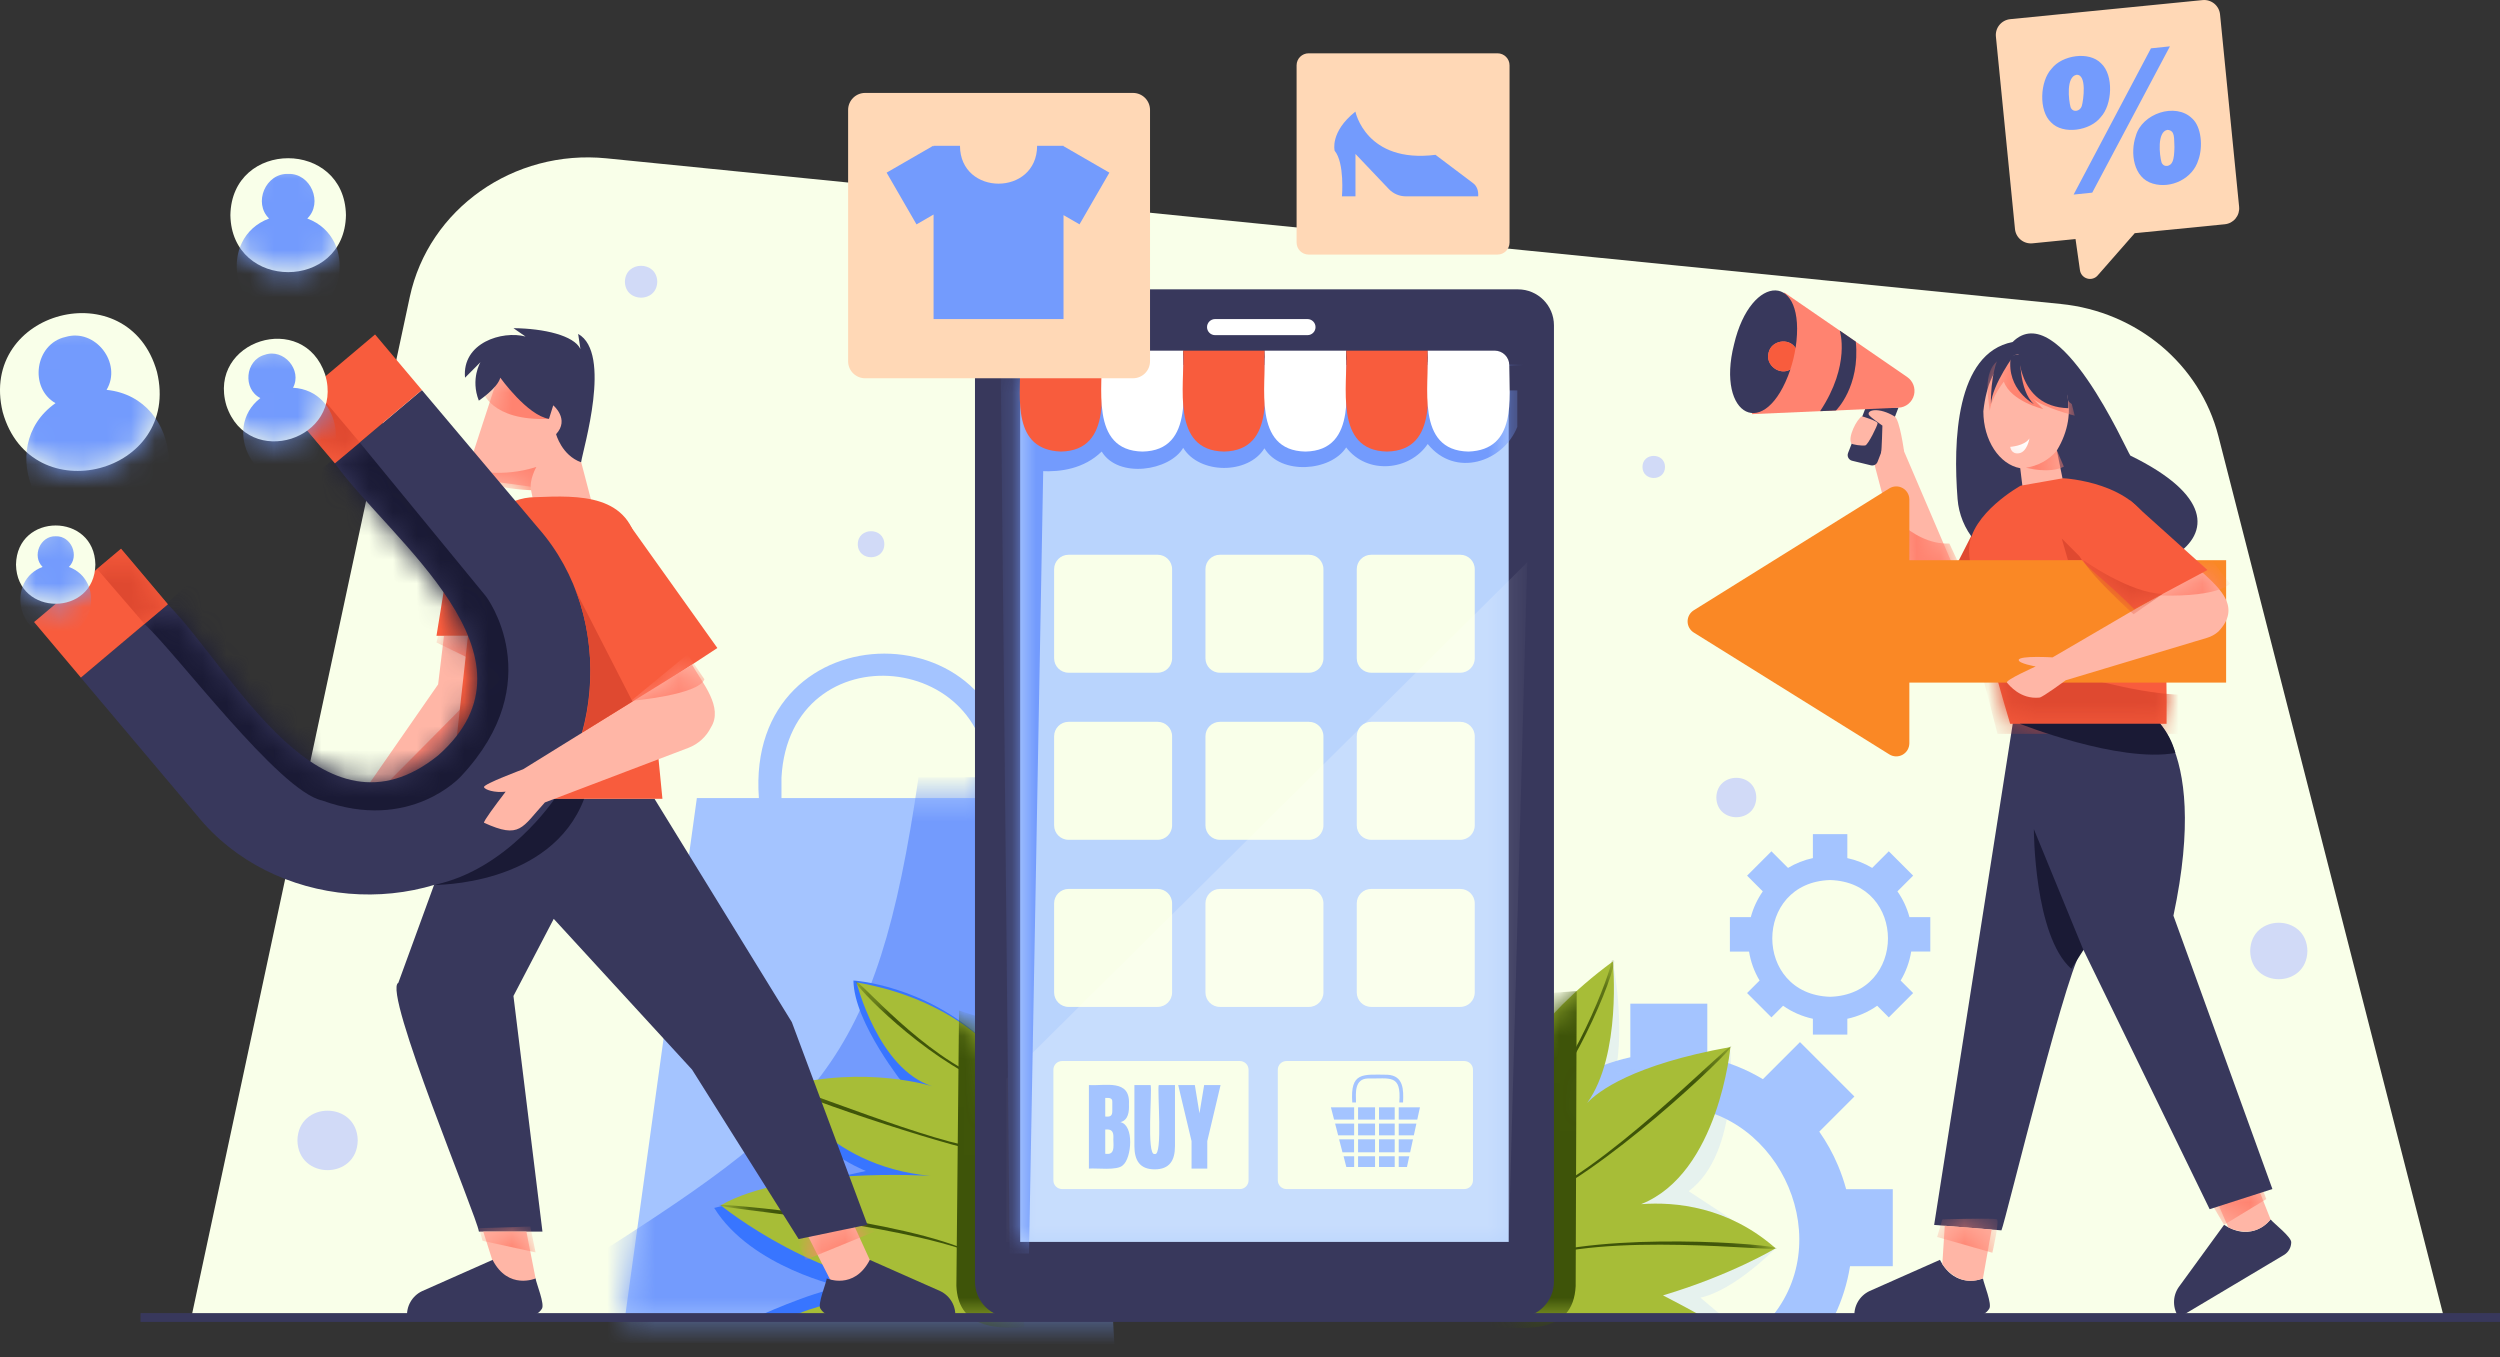 <svg width="105" height="57" viewBox="0 0 105 57" fill="none" xmlns="http://www.w3.org/2000/svg">
<rect x="0" y="0" width="105" height="57" fill="#333333" stroke="none"/>
<path d="M102.646 55.336H8.035L17.211 12.472C18.003 8.776 21.574 6.259 25.473 6.65L86.554 12.767C89.755 13.088 92.401 15.307 93.172 18.315L102.646 55.336Z" fill="#F9FFE9"/>
<path d="M77.193 48.944C76.983 48.446 76.721 47.972 76.41 47.529L77.885 46.054L75.599 43.768L74.042 45.325C73.319 44.893 72.531 44.582 71.707 44.406V42.155H68.474V44.406C67.651 44.582 66.862 44.893 66.139 45.325L64.582 43.768L62.296 46.054L63.771 47.529C63.257 48.263 62.876 49.081 62.643 49.946H60.684V53.179H62.479C62.594 53.895 62.81 54.59 63.122 55.245H65.715C62.972 51.797 65.675 46.35 70.091 46.466C74.505 46.35 77.21 51.798 74.466 55.245H77.059C77.371 54.59 77.587 53.895 77.702 53.179H79.497V49.946H77.538C77.446 49.604 77.331 49.27 77.193 48.944Z" fill="#A4C4FF"/>
<path d="M80.27 39.965H81.073V38.519H80.197C80.093 38.131 79.922 37.765 79.692 37.437L80.352 36.777L79.329 35.754L78.632 36.452C78.309 36.259 77.956 36.12 77.588 36.041V35.033H76.141V36.04C75.773 36.119 75.42 36.258 75.097 36.452L74.4 35.755L73.377 36.778L74.037 37.438C73.808 37.767 73.637 38.133 73.533 38.52H72.656V39.967H73.46C73.529 40.396 73.679 40.809 73.903 41.182L73.377 41.708L74.4 42.73L74.889 42.242C75.266 42.506 75.692 42.691 76.141 42.788V43.452H77.588V42.788C78.038 42.691 78.464 42.506 78.841 42.242L79.329 42.73L80.352 41.708L79.827 41.182C80.051 40.808 80.201 40.395 80.27 39.965ZM76.866 41.865C73.626 41.767 73.626 37.058 76.866 36.962C80.105 37.06 80.104 41.768 76.865 41.865H76.866Z" fill="#A4C4FF"/>
<path d="M44.441 33.519H42.412C43.009 25.428 31.274 25.431 31.873 33.519H29.268L26.246 55.359H48.3L44.441 33.519ZM32.822 32.659C33.163 26.395 42.166 27.292 41.465 33.519H32.822V32.659Z" fill="#A4C4FF"/>
<mask id="mask0_61_3027" style="mask-type:luminance" maskUnits="userSpaceOnUse" x="26" y="27" width="23" height="29">
<path d="M44.441 33.519H42.412C43.009 25.428 31.274 25.431 31.873 33.519H29.268L26.246 55.359H48.3L44.441 33.519ZM32.822 32.659C33.163 26.395 42.166 27.292 41.465 33.519H32.822V32.659Z" fill="white"/>
</mask>
<g mask="url(#mask0_61_3027)">
<path d="M24.164 53.276C34.297 46.843 36.803 44.895 38.578 32.645H45.446L46.805 56.465L24.812 56.394L24.164 53.276Z" fill="#739BFD"/>
</g>
<g opacity="0.22">
<path d="M65.096 42.719L67.742 40.381C67.742 40.381 68.273 43.077 67.837 45.083L72.666 44.082C72.666 44.082 73.1 48.408 70.926 50.03L74.576 52.428C74.576 52.428 72.854 54.194 71.418 54.501L72.402 55.336H63.754L65.096 42.719Z" fill="#A4C4FF"/>
</g>
<path d="M82.911 22.276L80.91 26.207L83.895 26.515L82.911 22.276Z" fill="#DF4930"/>
<path d="M79.475 17.799L82.159 24.071L80.037 24.474L78.668 19.281L79.475 17.799Z" fill="#FFB6A6"/>
<mask id="mask1_61_3027" style="mask-type:luminance" maskUnits="userSpaceOnUse" x="78" y="17" width="5" height="8">
<path d="M79.475 17.799L82.159 24.071L80.037 24.474L78.668 19.281L79.475 17.799Z" fill="white"/>
</mask>
<g mask="url(#mask1_61_3027)">
<path d="M78.926 21.016C78.926 21.016 80.207 22.904 81.874 22.827L82.606 24.396L79.491 24.041L78.926 21.016Z" fill="#FF8370"/>
</g>
<path d="M78.369 17.094L77.618 19.027C77.606 19.06 77.6 19.094 77.602 19.129C77.604 19.163 77.613 19.197 77.629 19.227C77.645 19.258 77.668 19.285 77.695 19.306C77.722 19.328 77.753 19.343 77.787 19.351L78.576 19.543C78.633 19.557 78.693 19.549 78.746 19.522C78.798 19.495 78.838 19.449 78.859 19.394L79.734 17.123L78.369 17.094Z" fill="#38385C"/>
<path d="M74.941 12.285L80.099 15.833C80.218 15.914 80.31 16.029 80.362 16.164C80.413 16.298 80.423 16.445 80.389 16.585C80.353 16.734 80.269 16.867 80.151 16.964C80.032 17.062 79.886 17.118 79.733 17.124L73.578 17.394L74.941 12.285Z" fill="#FF8370"/>
<path d="M74.281 14.818C74.389 14.293 75.137 14.169 75.415 14.617C75.895 11.4 73.537 11.432 72.829 14.466C72.065 17.485 74.145 18.597 75.196 15.518C74.743 15.787 74.137 15.333 74.281 14.818Z" fill="#38385C"/>
<path d="M75.413 14.617C75.136 14.17 74.388 14.293 74.279 14.817C74.135 15.332 74.742 15.786 75.194 15.516C75.292 15.223 75.365 14.922 75.413 14.617Z" fill="#F85C3D"/>
<path d="M77.269 13.885C77.269 13.885 77.742 15.312 76.445 17.269L77.112 17.239C77.112 17.239 78.132 16.242 77.943 14.349L77.269 13.885Z" fill="#38385C"/>
<path d="M79.971 18.961C79.971 18.961 79.79 17.621 79.575 17.491C78.906 17.088 78.405 17.217 78.49 17.418C78.53 17.509 79.061 17.876 79.061 17.876C79.061 17.876 79.034 18.939 79.006 19.014C78.939 19.193 79.971 18.961 79.971 18.961Z" fill="#FFB6A6"/>
<path d="M78.2 17.484C78.2 17.484 78.859 17.677 78.859 17.774C78.859 17.872 78.459 18.681 78.344 18.707C78.229 18.734 77.783 18.677 77.758 18.621C77.592 18.372 77.988 17.599 78.2 17.484Z" fill="#FFB6A6"/>
<path d="M95.366 51.214C95.366 51.214 94.626 52.224 93.411 51.443L91.505 54.06C91.375 54.248 91.307 54.472 91.309 54.7C91.311 54.928 91.383 55.151 91.516 55.337L95.951 52.693C96.034 52.638 96.102 52.564 96.151 52.477C96.2 52.391 96.227 52.294 96.231 52.194C96.271 51.967 95.48 51.373 95.366 51.214Z" fill="#38385C"/>
<path d="M93.016 50.24L93.588 51.547C93.588 51.547 94.639 52.125 95.363 51.213L94.614 49.316L93.016 50.24Z" fill="#FFB6A6"/>
<mask id="mask2_61_3027" style="mask-type:luminance" maskUnits="userSpaceOnUse" x="93" y="49" width="3" height="3">
<path d="M93.016 50.24L93.588 51.547C93.588 51.547 94.639 52.125 95.363 51.213L94.614 49.316L93.016 50.24Z" fill="white"/>
</mask>
<g mask="url(#mask2_61_3027)">
<path d="M93.409 51.442L95.186 50.361L94.828 49.4L92.867 50.522L93.409 51.442Z" fill="#FF8370"/>
</g>
<path d="M91.284 38.459C92.9 30.863 89.932 29.709 89.932 29.709H84.643L81.234 51.447L84.06 51.675C84.207 51.386 87.053 39.63 87.507 39.902L92.805 50.786L95.441 49.939L91.284 38.459Z" fill="#38385C"/>
<path d="M87.504 39.902L85.422 34.825C85.422 34.825 85.424 39.297 86.996 40.692L87.504 39.902Z" fill="#1A1A35"/>
<path d="M84.529 14.365C86.475 12.421 89.32 18.944 89.474 19.134C96.224 22.427 89.36 25.52 84.531 23.704C83.907 23.545 83.349 23.196 82.934 22.704C82.519 22.212 82.269 21.602 82.218 20.96C82.028 18.538 82.143 14.833 84.529 14.365Z" fill="#38385C"/>
<path d="M83.301 17.274C83.801 12.572 88.395 15.612 86.387 18.921L86.868 21.284L85.085 21.597L84.85 19.665C83.976 19.508 83.301 18.499 83.301 17.274Z" fill="#FFB6A6"/>
<mask id="mask3_61_3027" style="mask-type:luminance" maskUnits="userSpaceOnUse" x="83" y="14" width="4" height="8">
<path d="M83.301 17.274C83.801 12.572 88.395 15.612 86.387 18.921L86.868 21.284L85.085 21.597L84.85 19.665C83.976 19.508 83.301 18.499 83.301 17.274Z" fill="white"/>
</mask>
<g mask="url(#mask3_61_3027)">
<path d="M87.138 17.458C87.138 17.458 85.816 17.117 85.378 16.745L85.818 17.182C85.818 17.182 84.461 16.861 84.161 16.029C84.161 16.029 83.624 16.702 83.573 17.26C83.486 16.579 83.171 15.117 84.475 14.934L87.017 16.973L87.138 17.458Z" fill="#FF8370"/>
<path d="M86.389 18.921C86.06 19.315 85.595 19.573 85.086 19.642C85.086 19.642 86.059 19.917 86.683 19.598L86.389 18.917" fill="#FF8370"/>
<path d="M84.43 18.768C84.43 18.768 85.025 18.733 85.237 18.416C85.237 18.416 85.144 18.985 84.796 19.038C84.46 19.09 84.43 18.768 84.43 18.768Z" fill="white"/>
</g>
<path d="M84.77 14.658C84.77 14.658 84.681 17.081 86.87 17.145C86.87 17.145 86.954 14.331 84.77 14.658Z" fill="#38385C"/>
<path d="M84.842 14.884C84.842 14.884 84.785 16.4 85.423 16.973C85.423 16.973 84.265 16.362 84.45 15.019C84.45 15.019 84.507 14.88 84.842 14.884Z" fill="#38385C"/>
<path d="M84.632 14.855C84.632 14.855 83.676 16.14 83.618 16.973C83.618 16.973 83.583 15.637 83.998 14.884L84.632 14.855Z" fill="#38385C"/>
<path d="M84.427 30.4C84.427 30.4 82.642 24.499 82.705 23.03C82.767 21.56 84.867 20.399 84.867 20.399L86.651 20.086C86.651 20.086 89.75 20.232 90.415 22.304C91.081 24.376 90.996 30.401 90.996 30.401L84.427 30.4Z" fill="#F85C3D"/>
<mask id="mask4_61_3027" style="mask-type:luminance" maskUnits="userSpaceOnUse" x="82" y="20" width="9" height="11">
<path d="M84.427 30.4C84.427 30.4 82.642 24.499 82.705 23.03C82.767 21.56 84.867 20.399 84.867 20.399L86.651 20.086C86.651 20.086 89.75 20.232 90.415 22.304C91.081 24.376 90.996 30.401 90.996 30.401L84.427 30.4Z" fill="white"/>
</mask>
<g mask="url(#mask4_61_3027)">
<path d="M82.894 26.962C82.894 26.962 88.811 29.225 91.885 29.183V30.823H83.895L82.894 26.962Z" fill="#DF4930"/>
<path d="M87.504 23.528L86.594 22.619L86.854 23.528H87.504Z" fill="#DF4930"/>
</g>
<path d="M93.498 23.529H80.193V20.979C80.193 20.881 80.167 20.785 80.117 20.7C80.067 20.616 79.996 20.546 79.91 20.498C79.824 20.451 79.728 20.427 79.629 20.429C79.531 20.432 79.436 20.46 79.352 20.512L71.138 25.632C71.059 25.682 70.993 25.751 70.948 25.832C70.903 25.914 70.879 26.006 70.879 26.099C70.879 26.193 70.903 26.285 70.948 26.366C70.993 26.448 71.059 26.517 71.138 26.567L79.352 31.685C79.435 31.737 79.531 31.766 79.629 31.768C79.727 31.77 79.824 31.747 79.909 31.699C79.995 31.651 80.067 31.581 80.116 31.497C80.166 31.412 80.192 31.316 80.193 31.218V28.67H93.497L93.498 23.529Z" fill="#FA8825"/>
<path d="M85.499 27.992C85.499 27.992 84.758 27.863 84.787 27.714C84.824 27.526 86.208 27.61 86.208 27.61C86.769 27.298 92.058 24.145 92.502 24.041C93.27 24.747 94.129 25.524 93.172 26.525C93.037 26.645 92.878 26.734 92.704 26.786L86.759 28.572C86.759 28.572 85.793 29.287 85.658 29.299C84.853 29.38 84.384 28.773 84.294 28.671C84.203 28.569 85.499 27.992 85.499 27.992Z" fill="#FFB6A6"/>
<mask id="mask5_61_3027" style="mask-type:luminance" maskUnits="userSpaceOnUse" x="84" y="24" width="10" height="6">
<path d="M85.499 27.992C85.499 27.992 84.758 27.863 84.787 27.714C84.824 27.526 86.208 27.61 86.208 27.61C86.769 27.298 92.058 24.145 92.502 24.041C93.27 24.747 94.129 25.524 93.172 26.525C93.037 26.645 92.878 26.734 92.704 26.786L86.759 28.572C86.759 28.572 85.793 29.287 85.658 29.299C84.853 29.38 84.384 28.773 84.294 28.671C84.203 28.569 85.499 27.992 85.499 27.992Z" fill="white"/>
</mask>
<g mask="url(#mask5_61_3027)">
<path d="M93.655 24.513C93.655 24.513 93.155 25.163 90.168 24.986L92.782 23.369L93.655 24.513Z" fill="#FF8370"/>
</g>
<path d="M89.461 21.016L92.713 23.94L89.633 25.584C87.059 22.925 86.108 23.668 89.461 21.016Z" fill="#F85C3D"/>
<mask id="mask6_61_3027" style="mask-type:luminance" maskUnits="userSpaceOnUse" x="87" y="21" width="6" height="5">
<path d="M89.461 21.016L92.713 23.94L89.633 25.584C87.059 22.925 86.108 23.668 89.461 21.016Z" fill="white"/>
</mask>
<g mask="url(#mask6_61_3027)">
<path d="M87.5 23.528C87.5 23.528 89.459 24.922 90.833 24.943L89.609 25.8C89.609 25.8 87.714 24.084 87.5 23.528Z" fill="#DF4930"/>
</g>
<path d="M83.284 53.693C83.284 53.693 82.138 54.197 81.477 52.913L78.517 54.226C78.311 54.324 78.139 54.483 78.027 54.681C77.914 54.88 77.866 55.109 77.888 55.336L83.05 55.266C83.149 55.26 83.246 55.23 83.331 55.18C83.416 55.129 83.489 55.059 83.542 54.975C83.691 54.798 83.305 53.888 83.284 53.693Z" fill="#38385C"/>
<path d="M81.68 51.483L81.578 53.093C81.578 53.093 82.2 54.12 83.283 53.694L83.648 51.642L81.68 51.483Z" fill="#FFB6A6"/>
<mask id="mask7_61_3027" style="mask-type:luminance" maskUnits="userSpaceOnUse" x="81" y="51" width="3" height="3">
<path d="M81.68 51.483L81.578 53.093C81.578 53.093 82.2 54.12 83.283 53.694L83.648 51.642L81.68 51.483Z" fill="white"/>
</mask>
<g mask="url(#mask7_61_3027)">
<path d="M81.359 51.953L83.68 52.616C83.68 52.616 83.987 51.281 83.869 51.214C83.751 51.147 81.578 51.214 81.578 51.214L81.359 51.953Z" fill="#FF8370"/>
</g>
<path d="M84.836 30.4C84.836 30.4 88.997 32.052 91.364 31.625C91.246 31.175 91.029 30.756 90.729 30.4H84.836Z" fill="#1A1A35"/>
<path d="M74.576 52.429C72.587 50.681 70.375 50.466 68.926 50.575C72.194 49.276 72.677 43.975 72.677 43.975C68.572 44.714 67.115 45.842 66.66 46.325C68.116 44.312 67.741 40.381 67.741 40.381C64.297 42.912 63.387 45.228 63.387 45.228L63.753 55.338H71.58C71.58 55.338 70.866 54.93 69.846 54.406C72.703 53.556 74.576 52.429 74.576 52.429Z" fill="#A7BD37"/>
<mask id="mask8_61_3027" style="mask-type:luminance" maskUnits="userSpaceOnUse" x="63" y="40" width="12" height="16">
<path d="M74.576 52.429C72.587 50.681 70.375 50.466 68.926 50.575C72.194 49.276 72.677 43.975 72.677 43.975C68.572 44.714 67.115 45.842 66.66 46.325C68.116 44.312 67.741 40.381 67.741 40.381C64.297 42.912 63.387 45.228 63.387 45.228L63.753 55.338H71.58C71.58 55.338 70.866 54.93 69.846 54.406C72.703 53.556 74.576 52.429 74.576 52.429Z" fill="white"/>
</mask>
<g mask="url(#mask8_61_3027)">
<path d="M66.221 41.623L66.178 54.019C66.071 56.074 64.06 55.785 62.59 55.731L62.854 41.877L66.221 41.623Z" fill="#3E5409"/>
<path d="M64 46.823C66.022 45.381 67.7 40.673 67.685 40.365C67.703 40.293 67.821 40.322 67.798 40.397C67.64 41.532 65.359 46.558 64 46.823Z" fill="#3E5409"/>
<path d="M64.133 50.581C64.119 50.581 64.106 50.576 64.095 50.567C64.084 50.558 64.077 50.545 64.075 50.532C64.073 50.518 64.075 50.504 64.082 50.492C64.089 50.48 64.1 50.471 64.113 50.466C67.185 49.421 72.518 43.893 72.718 43.933C72.755 44.13 67.154 49.47 64.133 50.581Z" fill="#3E5409"/>
<path d="M64.135 52.972C64.122 52.972 64.109 52.967 64.099 52.958C64.088 52.949 64.082 52.937 64.079 52.923C64.077 52.91 64.079 52.896 64.085 52.884C64.092 52.873 64.102 52.863 64.115 52.858C67.407 51.696 74.54 52.253 74.636 52.434C74.503 52.589 67.409 51.703 64.135 52.972Z" fill="#3E5409"/>
</g>
<path d="M42.85 55.336H31.731C31.731 55.336 33.992 54.28 35.368 54.052C35.368 54.052 31.548 53.24 29.996 50.733C29.996 50.733 35.071 49.444 36.366 49.181C36.366 49.181 33.39 48.015 32.935 45.625H38.021C38.021 45.625 35.863 42.968 35.844 41.182C35.844 41.182 38.808 41.353 41.315 43.69L42.85 55.336Z" fill="#3875FF"/>
<path d="M41.812 44.209C41.812 44.209 39.998 41.941 35.974 41.261C35.974 41.261 36.883 44.912 39.166 45.627C39.166 45.627 36.359 44.723 32.934 45.627C32.934 45.627 34.551 48.958 39.071 49.386C39.071 49.386 33.076 49.005 30.27 50.623C30.27 50.623 34.599 54.158 39.261 54.127C39.261 54.127 35.122 54.345 33.173 55.338H42.462L41.812 44.209Z" fill="#A7BD37"/>
<mask id="mask9_61_3027" style="mask-type:luminance" maskUnits="userSpaceOnUse" x="30" y="41" width="13" height="15">
<path d="M41.812 44.209C41.812 44.209 39.998 41.941 35.974 41.261C35.974 41.261 36.883 44.912 39.166 45.627C39.166 45.627 36.359 44.723 32.934 45.627C32.934 45.627 34.551 48.958 39.071 49.386C39.071 49.386 33.076 49.005 30.27 50.623C30.27 50.623 34.599 54.158 39.261 54.127C39.261 54.127 35.122 54.345 33.173 55.338H42.462L41.812 44.209Z" fill="white"/>
</mask>
<g mask="url(#mask9_61_3027)">
<path d="M40.279 42.443L40.168 54.004C40.237 55.681 41.668 55.837 43.017 55.743L42.636 43.193L40.279 42.443Z" fill="#3E5409"/>
<path d="M41.47 45.507C38.8 44.409 35.872 41.398 35.935 41.218C36.126 41.178 38.761 44.354 41.492 45.393C41.504 45.399 41.514 45.408 41.52 45.42C41.527 45.432 41.529 45.446 41.526 45.459C41.524 45.472 41.517 45.484 41.507 45.493C41.496 45.502 41.483 45.507 41.47 45.507Z" fill="#3E5409"/>
<path d="M41.387 48.358C40.935 48.514 33.388 46.06 32.879 45.604C33.027 45.479 39.419 48.134 41.392 48.24C41.463 48.244 41.462 48.36 41.387 48.358Z" fill="#3E5409"/>
<path d="M40.95 52.654C37.408 51.315 30.315 50.792 30.211 50.615C30.149 50.522 37.979 51.205 40.95 52.654Z" fill="#3E5409"/>
</g>
<path d="M94.043 8.685L93.242 0.605C93.224 0.428 93.137 0.265 92.999 0.152C92.862 0.04 92.685 -0.014 92.508 0.004L84.428 0.805C84.251 0.823 84.089 0.91 83.976 1.047C83.863 1.185 83.81 1.361 83.828 1.538L84.629 9.619C84.646 9.796 84.733 9.958 84.871 10.071C85.008 10.184 85.185 10.237 85.362 10.22L87.172 10.04L87.358 11.348C87.369 11.429 87.404 11.505 87.457 11.567C87.511 11.629 87.581 11.674 87.659 11.697C87.737 11.721 87.821 11.721 87.9 11.698C87.978 11.676 88.049 11.631 88.102 11.569L89.658 9.794L93.442 9.419C93.53 9.41 93.615 9.384 93.693 9.343C93.77 9.301 93.839 9.245 93.895 9.176C93.95 9.108 93.992 9.03 94.018 8.945C94.043 8.861 94.052 8.773 94.043 8.685Z" fill="#FFD8B6"/>
<path d="M88.23 4.921C87.793 5.49 86.651 5.672 86.147 5.141C85.615 4.65 85.678 3.406 86.167 2.885C86.604 2.316 87.746 2.134 88.25 2.665C88.783 3.156 88.719 4.4 88.23 4.921ZM87.434 4.457C87.507 4.21 87.656 3.112 87.213 3.142C86.773 3.222 86.88 4.201 86.965 4.504C87.057 4.74 87.36 4.683 87.434 4.457H87.434ZM90.34 2.03L91.137 1.947L87.874 8.091L87.092 8.172L90.34 2.03ZM92.332 6.713C92.101 7.501 91.186 7.94 90.421 7.712C89.6 7.478 89.46 6.418 89.704 5.709C89.96 4.766 91.37 4.292 92.067 4.972C92.465 5.325 92.528 6.174 92.333 6.713H92.332ZM91.251 6.776C91.298 6.659 91.323 6.458 91.326 6.175C91.302 5.807 91.366 5.477 91.031 5.454C90.59 5.536 90.699 6.518 90.783 6.816C90.873 7.054 91.175 6.998 91.249 6.776H91.251Z" fill="#739BFD"/>
<path d="M36.531 52.915L35.81 51.335L33.84 51.729L34.865 53.742C35.6 54.032 36.694 54.264 36.531 52.915Z" fill="#FFB6A6"/>
<mask id="mask10_61_3027" style="mask-type:luminance" maskUnits="userSpaceOnUse" x="33" y="51" width="4" height="3">
<path d="M36.531 52.915L35.81 51.335L33.84 51.729L34.865 53.742C35.6 54.032 36.694 54.264 36.531 52.915Z" fill="white"/>
</mask>
<g mask="url(#mask10_61_3027)">
<path d="M36.728 51.727L33.839 52.913L33.098 51.333L35.848 50.98L36.728 51.727Z" fill="#FF8370"/>
</g>
<path d="M34.724 53.693C34.724 53.693 35.87 54.197 36.531 52.915L39.49 54.226C39.696 54.324 39.867 54.483 39.98 54.681C40.093 54.88 40.141 55.109 40.119 55.336L34.947 55.266C34.848 55.258 34.752 55.227 34.667 55.175C34.583 55.123 34.511 55.051 34.46 54.966C34.321 54.794 34.707 53.881 34.724 53.693Z" fill="#38385C"/>
<path d="M18.647 26.705L18.401 28.744L15.379 33.097L17.26 33.349L20.194 30.027L20.616 26.705H18.647Z" fill="#FFB6A6"/>
<mask id="mask11_61_3027" style="mask-type:luminance" maskUnits="userSpaceOnUse" x="15" y="26" width="6" height="8">
<path d="M18.647 26.705L18.401 28.744L15.379 33.097L17.26 33.349L20.194 30.027L20.616 26.705H18.647Z" fill="white"/>
</mask>
<g mask="url(#mask11_61_3027)">
<path d="M18.332 26.983L19.946 27.773L19.9 26.418L18.48 26.387L18.332 26.983Z" fill="#FF8370"/>
<path d="M19.674 29.438C19.594 29.538 15.996 33.153 15.996 33.153C15.996 33.153 19.482 31.815 19.674 31.162C19.865 30.509 19.674 29.438 19.674 29.438Z" fill="#FF8370"/>
</g>
<path d="M19.956 26.705H18.332L18.897 23.224L20.265 22.3L19.956 26.705Z" fill="#F85C3D"/>
<path d="M20.904 15.863L19.887 18.981C19.844 19.113 19.83 19.253 19.847 19.391C19.864 19.529 19.911 19.661 19.984 19.779C20.058 19.897 20.157 19.997 20.273 20.072C20.39 20.148 20.522 20.197 20.659 20.216L22.274 20.439L22.804 23.065H25.367L23.48 15.863H20.904Z" fill="#FFB6A6"/>
<mask id="mask12_61_3027" style="mask-type:luminance" maskUnits="userSpaceOnUse" x="19" y="15" width="7" height="9">
<path d="M20.904 15.863L19.887 18.981C19.844 19.113 19.83 19.253 19.847 19.391C19.864 19.529 19.911 19.661 19.984 19.779C20.058 19.897 20.157 19.997 20.273 20.072C20.39 20.148 20.522 20.197 20.659 20.216L22.274 20.439L22.804 23.065H25.367L23.48 15.863H20.904Z" fill="white"/>
</mask>
<g mask="url(#mask12_61_3027)">
<path d="M19.84 19.748C19.84 19.748 21.101 20.075 22.528 19.61C22.528 19.61 22.216 20.153 22.304 20.588C22.304 20.588 20.038 20.532 19.84 19.748Z" fill="#FF8370"/>
<path d="M20.273 16.427C20.273 16.427 20.596 17.691 23.059 17.594L21.027 15.571L20.273 16.427Z" fill="#FF8370"/>
</g>
<path d="M21.012 15.863C21.012 15.863 22.145 17.445 23.057 17.593L23.236 17.024C23.236 17.024 23.939 17.604 23.356 18.235C23.356 18.235 23.591 19.123 24.406 19.416C24.493 18.842 25.715 14.827 24.282 14.024L24.378 14.659C24.112 14.09 22.845 13.795 21.564 13.783L22.072 14.134C21.088 13.873 19.398 14.398 19.531 15.864L20.18 15.211C20.18 15.211 19.752 15.915 20.111 16.827C20.112 16.824 20.904 16.296 21.012 15.863Z" fill="#38385C"/>
<path d="M19.553 33.543L16.73 41.278C16.049 41.604 20.054 51.152 20.114 51.727H22.783L21.565 41.831L23.257 38.592L29.067 44.924L33.542 52.04L36.432 51.439L33.257 42.93L27.487 33.547L19.553 33.543Z" fill="#38385C"/>
<path d="M23.295 33.545C23.295 33.545 21.312 36.536 18.23 37.166C18.23 37.166 23.143 37.232 24.537 33.543L23.295 33.545Z" fill="#1A1A35"/>
<path d="M18.898 33.55H27.822L26.795 23.085C26.49 20.739 24.328 20.806 22.486 20.881C21.885 20.882 21.305 21.104 20.857 21.505C20.409 21.906 20.125 22.458 20.059 23.055L18.898 33.55Z" fill="#F85C3D"/>
<path d="M21.483 35.378C25.399 32.211 25.931 25.959 22.604 22.176L17.719 16.383L14.066 19.464C16.42 22.721 23.117 27.556 18.402 31.727C13.501 35.671 9.851 28.242 7.048 25.38L3.395 28.46L8.281 34.255C11.448 38.174 17.701 38.704 21.483 35.378Z" fill="#38385C"/>
<mask id="mask13_61_3027" style="mask-type:luminance" maskUnits="userSpaceOnUse" x="3" y="16" width="22" height="22">
<path d="M21.483 35.378C25.399 32.211 25.931 25.959 22.604 22.176L17.719 16.383L14.066 19.464C16.42 22.721 23.117 27.556 18.402 31.727C13.501 35.671 9.851 28.242 7.048 25.38L3.395 28.46L8.281 34.255C11.448 38.174 17.701 38.704 21.483 35.378Z" fill="white"/>
</mask>
<g mask="url(#mask13_61_3027)">
<path d="M15.108 18.583L20.416 25.052C20.416 25.052 23.112 28.614 19.357 32.61C19.357 32.61 17.23 34.969 13.53 33.621C11.722 33.235 7.39 27.406 6.066 26.207C6.066 26.207 13.7 19.142 15.108 18.583Z" fill="#1A1A35"/>
</g>
<path d="M14.065 19.461L17.719 16.38L15.752 14.047L12.099 17.128L14.065 19.461Z" fill="#F85C3D"/>
<mask id="mask14_61_3027" style="mask-type:luminance" maskUnits="userSpaceOnUse" x="12" y="14" width="6" height="6">
<path d="M14.069 19.461L17.723 16.38L15.756 14.047L12.103 17.128L14.069 19.461Z" fill="white"/>
</mask>
<g mask="url(#mask14_61_3027)">
<path d="M15.111 18.584L13.144 16.251L12.102 17.13L14.068 19.462L15.111 18.584Z" fill="#DF4930"/>
</g>
<path d="M3.397 28.459L7.051 25.379L5.084 23.046L1.431 26.126L3.397 28.459Z" fill="#F85C3D"/>
<mask id="mask15_61_3027" style="mask-type:luminance" maskUnits="userSpaceOnUse" x="1" y="23" width="7" height="6">
<path d="M3.397 28.459L7.051 25.378L5.084 23.045L1.431 26.126L3.397 28.459Z" fill="white"/>
</mask>
<g mask="url(#mask15_61_3027)">
<path d="M6.069 26.207L4.078 23.895L5.083 23.047L7.05 25.38L6.069 26.207Z" fill="#DF4930"/>
</g>
<path d="M26.246 21.771L30.129 27.216L26.74 29.438L26.246 21.771Z" fill="#F85C3D"/>
<path d="M20.328 33.058C20.298 32.93 21.971 32.309 21.971 32.309L29.065 27.916C29.51 28.695 30.389 29.709 29.859 30.551C29.663 30.944 29.327 31.25 28.918 31.408L22.885 33.702C21.915 34.759 21.856 35.253 20.33 34.556C20.295 34.503 20.784 33.842 21.237 33.25C20.776 33.308 20.354 33.167 20.328 33.058Z" fill="#FFB6A6"/>
<mask id="mask16_61_3027" style="mask-type:luminance" maskUnits="userSpaceOnUse" x="20" y="27" width="11" height="8">
<path d="M20.328 33.058C20.298 32.93 21.971 32.309 21.971 32.309L29.065 27.916C29.51 28.695 30.389 29.709 29.859 30.551C29.663 30.944 29.327 31.25 28.918 31.408L22.885 33.702C21.915 34.759 21.856 35.253 20.33 34.556C20.295 34.503 20.784 33.842 21.237 33.25C20.776 33.308 20.354 33.167 20.328 33.058Z" fill="white"/>
</mask>
<g mask="url(#mask16_61_3027)">
<path d="M26.5 29.438C26.5 29.438 29.354 29.19 29.586 28.528L28.874 27.486L26.5 29.44" fill="#FF8370"/>
</g>
<path d="M26.562 29.463L24.164 24.782C24.164 24.782 25.366 27.44 24.46 30.764L26.562 29.463Z" fill="#DF4930"/>
<path d="M22.494 53.693L22.108 51.727H20.297L20.796 53.3C20.796 53.3 21.627 54.237 22.494 53.693Z" fill="#FFB6A6"/>
<mask id="mask17_61_3027" style="mask-type:luminance" maskUnits="userSpaceOnUse" x="20" y="51" width="3" height="3">
<path d="M22.494 53.693L22.108 51.727H20.297L20.796 53.3C20.796 53.3 21.627 54.237 22.494 53.693Z" fill="white"/>
</mask>
<g mask="url(#mask17_61_3027)">
<path d="M22.494 52.601L20.266 52.115L20.121 51.582L22.273 51.514L22.494 52.601Z" fill="#FF8370"/>
</g>
<path d="M22.496 53.693C22.496 53.693 21.348 54.197 20.688 52.915L17.728 54.228C17.522 54.325 17.351 54.485 17.238 54.683C17.125 54.882 17.077 55.111 17.099 55.338L22.261 55.268C22.36 55.262 22.457 55.232 22.542 55.182C22.628 55.131 22.7 55.061 22.753 54.977C22.902 54.798 22.514 53.888 22.496 53.693Z" fill="#38385C"/>
<path d="M9.676 9.037C9.73 12.227 14.476 12.227 14.53 9.037C14.476 5.848 9.73 5.848 9.676 9.037Z" fill="#F9FFE9"/>
<mask id="mask18_61_3027" style="mask-type:luminance" maskUnits="userSpaceOnUse" x="9" y="6" width="6" height="6">
<path d="M9.676 9.037C9.73 12.227 14.476 12.227 14.53 9.037C14.476 5.848 9.73 5.848 9.676 9.037Z" fill="white"/>
</mask>
<g mask="url(#mask18_61_3027)">
<path d="M11.301 9.178C10.63 8.522 11.15 7.271 12.104 7.304C13.057 7.271 13.577 8.522 12.907 9.178C15.107 10 14.491 13.437 12.104 13.403C9.717 13.437 9.101 10 11.301 9.178Z" fill="#739BFD"/>
</g>
<path d="M9.51 17.036C10.416 19.748 14.469 18.467 13.656 15.727C12.749 13.019 8.696 14.297 9.51 17.036Z" fill="#F9FFE9"/>
<mask id="mask19_61_3027" style="mask-type:luminance" maskUnits="userSpaceOnUse" x="9" y="14" width="5" height="5">
<path d="M9.51 17.036C10.416 19.748 14.469 18.467 13.656 15.727C12.749 13.019 8.696 14.297 9.51 17.036Z" fill="white"/>
</mask>
<g mask="url(#mask19_61_3027)">
<path d="M10.935 16.719C10.186 16.34 10.294 15.131 11.116 14.902C11.921 14.617 12.703 15.545 12.307 16.286C14.408 16.395 14.808 19.496 12.76 20.111C10.731 20.783 9.278 18.014 10.935 16.719Z" fill="#739BFD"/>
</g>
<path d="M0.672 23.714C0.709 25.905 3.969 25.905 4.006 23.714C3.969 21.522 0.709 21.522 0.672 23.714Z" fill="#F9FFE9"/>
<mask id="mask20_61_3027" style="mask-type:luminance" maskUnits="userSpaceOnUse" x="0" y="22" width="5" height="4">
<path d="M0.672 23.714C0.709 25.905 3.969 25.905 4.006 23.714C3.969 21.522 0.709 21.522 0.672 23.714Z" fill="white"/>
</mask>
<g mask="url(#mask20_61_3027)">
<path d="M1.789 23.811C1.329 23.36 1.686 22.5 2.341 22.523C2.996 22.5 3.353 23.36 2.893 23.811C4.404 24.375 3.981 26.735 2.341 26.713C0.701 26.736 0.278 24.375 1.789 23.811Z" fill="#739BFD"/>
</g>
<path d="M0.114 17.309C1.298 21.551 7.632 19.896 6.593 15.62C5.41 11.38 -0.924 13.033 0.114 17.309Z" fill="#F9FFE9"/>
<mask id="mask21_61_3027" style="mask-type:luminance" maskUnits="userSpaceOnUse" x="0" y="13" width="7" height="7">
<path d="M0.114 17.309C1.298 21.551 7.632 19.896 6.593 15.62C5.41 11.38 -0.924 13.033 0.114 17.309Z" fill="white"/>
</mask>
<g mask="url(#mask21_61_3027)">
<path d="M2.331 16.933C1.21 16.292 1.467 14.439 2.751 14.152C4.012 13.776 5.142 15.265 4.476 16.374C7.698 16.705 8.071 21.506 4.874 22.292C1.7 23.167 -0.32 18.795 2.331 16.933Z" fill="#739BFD"/>
</g>
<path d="M105 55.151H5.902V55.521H105V55.151Z" fill="#38385C"/>
<path d="M62.896 2.239H54.962C54.683 2.239 54.457 2.465 54.457 2.743V10.187C54.457 10.466 54.683 10.692 54.962 10.692H62.896C63.175 10.692 63.401 10.466 63.401 10.187V2.743C63.401 2.465 63.175 2.239 62.896 2.239Z" fill="#FFD8B6"/>
<path d="M56.927 4.687C56.927 4.687 57.367 6.871 60.291 6.503L61.864 7.689C62.043 7.816 62.099 8.037 62.083 8.246H59.042C58.91 8.246 58.778 8.219 58.656 8.166C58.534 8.114 58.424 8.037 58.332 7.941L56.93 6.466V8.246H56.362C56.362 8.246 56.483 6.847 56.055 6.331C56.055 6.329 55.847 5.545 56.927 4.687Z" fill="#739BFD"/>
<path d="M73.764 33.496C73.745 34.599 72.105 34.599 72.086 33.496C72.105 32.393 73.746 32.393 73.764 33.496Z" fill="#D1DAF7"/>
<path d="M69.931 19.612C69.928 20.23 68.987 20.23 68.984 19.612C68.982 18.993 69.928 18.993 69.931 19.612Z" fill="#D1DAF7"/>
<path d="M96.911 39.941C96.884 41.522 94.533 41.522 94.508 39.941C94.533 38.36 96.884 38.361 96.911 39.941Z" fill="#D1DAF7"/>
<path d="M37.142 22.857C37.139 23.587 36.031 23.586 36.027 22.857C36.031 22.128 37.139 22.128 37.142 22.857Z" fill="#D1DAF7"/>
<path d="M27.605 11.833C27.589 12.726 26.261 12.726 26.246 11.833C26.261 10.94 27.589 10.94 27.605 11.833Z" fill="#D1DAF7"/>
<path d="M15.025 47.897C14.996 49.562 12.52 49.562 12.492 47.897C12.521 46.233 14.996 46.233 15.025 47.897Z" fill="#D1DAF7"/>
<path d="M63.756 12.153H42.46C41.626 12.153 40.949 12.829 40.949 13.664V53.825C40.949 54.66 41.626 55.336 42.46 55.336H63.756C64.59 55.336 65.266 54.66 65.266 53.825V13.664C65.266 12.829 64.59 12.153 63.756 12.153Z" fill="#38385C"/>
<path d="M63.365 15.328H42.848V52.16H63.365V15.328Z" fill="#B9D4FD"/>
<mask id="mask22_61_3027" style="mask-type:luminance" maskUnits="userSpaceOnUse" x="42" y="15" width="22" height="38">
<path d="M63.365 15.328H42.848V52.16H63.365V15.328Z" fill="white"/>
</mask>
<g mask="url(#mask22_61_3027)">
<path d="M48.623 23.3H44.879C44.545 23.3 44.273 23.571 44.273 23.905V27.649C44.273 27.983 44.545 28.254 44.879 28.254H48.623C48.957 28.254 49.228 27.983 49.228 27.649V23.905C49.228 23.571 48.957 23.3 48.623 23.3Z" fill="#F9FFE9"/>
<path d="M54.978 23.3H51.234C50.9 23.3 50.629 23.571 50.629 23.905V27.649C50.629 27.983 50.9 28.254 51.234 28.254H54.978C55.312 28.254 55.584 27.983 55.584 27.649V23.905C55.584 23.571 55.312 23.3 54.978 23.3Z" fill="#F9FFE9"/>
<path d="M61.333 23.3H57.59C57.255 23.3 56.984 23.571 56.984 23.905V27.649C56.984 27.983 57.255 28.254 57.59 28.254H61.333C61.668 28.254 61.939 27.983 61.939 27.649V23.905C61.939 23.571 61.668 23.3 61.333 23.3Z" fill="#F9FFE9"/>
<path d="M48.623 30.317H44.879C44.545 30.317 44.273 30.588 44.273 30.923V34.666C44.273 35.001 44.545 35.272 44.879 35.272H48.623C48.957 35.272 49.228 35.001 49.228 34.666V30.923C49.228 30.588 48.957 30.317 48.623 30.317Z" fill="#F9FFE9"/>
<path d="M54.978 30.317H51.234C50.9 30.317 50.629 30.588 50.629 30.923V34.666C50.629 35.001 50.9 35.272 51.234 35.272H54.978C55.312 35.272 55.584 35.001 55.584 34.666V30.923C55.584 30.588 55.312 30.317 54.978 30.317Z" fill="#F9FFE9"/>
<path d="M61.333 30.317H57.59C57.255 30.317 56.984 30.588 56.984 30.923V34.666C56.984 35.001 57.255 35.272 57.59 35.272H61.333C61.668 35.272 61.939 35.001 61.939 34.666V30.923C61.939 30.588 61.668 30.317 61.333 30.317Z" fill="#F9FFE9"/>
<path d="M48.623 37.335H44.879C44.545 37.335 44.273 37.606 44.273 37.941V41.684C44.273 42.018 44.545 42.29 44.879 42.29H48.623C48.957 42.29 49.228 42.018 49.228 41.684V37.941C49.228 37.606 48.957 37.335 48.623 37.335Z" fill="#F9FFE9"/>
<path d="M54.978 37.335H51.234C50.9 37.335 50.629 37.606 50.629 37.941V41.684C50.629 42.018 50.9 42.29 51.234 42.29H54.978C55.312 42.29 55.584 42.018 55.584 41.684V37.941C55.584 37.606 55.312 37.335 54.978 37.335Z" fill="#F9FFE9"/>
<path d="M61.333 37.335H57.59C57.255 37.335 56.984 37.606 56.984 37.941V41.684C56.984 42.018 57.255 42.29 57.59 42.29H61.333C61.668 42.29 61.939 42.018 61.939 41.684V37.941C61.939 37.606 61.668 37.335 61.333 37.335Z" fill="#F9FFE9"/>
<g opacity="0.2">
<path d="M64.143 23.619L42.266 45.313V52.16H63.366L64.143 23.619Z" fill="white"/>
</g>
<path d="M63.986 15.328L43.879 16.25L43.218 52.648H42.406L42.023 14.701L63.986 15.328Z" fill="#739BFD"/>
<path d="M42.311 19.519C42.311 19.519 44.787 20.417 46.271 18.965C46.964 20.113 49.126 19.781 49.694 18.81C50.37 19.924 52.424 19.938 53.106 18.828C53.784 19.968 55.893 19.802 56.54 18.792C57.417 19.947 59.199 19.779 59.964 18.648C61.122 20.09 63.143 19.403 63.728 17.927V16.397H42.102L42.311 19.519Z" fill="#739BFD"/>
</g>
<path d="M54.915 14.076H51.033C50.943 14.076 50.858 14.041 50.794 13.977C50.731 13.914 50.695 13.828 50.695 13.739C50.695 13.649 50.731 13.563 50.794 13.5C50.858 13.437 50.943 13.401 51.033 13.401H54.915C55.004 13.401 55.09 13.437 55.153 13.5C55.217 13.563 55.252 13.649 55.252 13.739C55.252 13.828 55.217 13.914 55.153 13.977C55.09 14.041 55.004 14.076 54.915 14.076Z" fill="white"/>
<path d="M44.559 18.966C42.516 18.891 42.849 16.754 42.848 15.327C42.836 14.986 43.184 14.709 43.458 14.726H46.271C46.201 16.188 46.803 18.92 44.559 18.966Z" fill="#F85C3D"/>
<path d="M47.986 18.966C45.743 18.922 46.343 16.184 46.274 14.727H49.697C49.627 16.188 50.23 18.92 47.986 18.966Z" fill="white"/>
<path d="M51.407 18.966C49.165 18.922 49.766 16.184 49.696 14.727H53.119C53.049 16.188 53.652 18.92 51.407 18.966Z" fill="#F85C3D"/>
<path d="M54.829 18.966C52.587 18.922 53.187 16.184 53.118 14.727H56.541C56.471 16.188 57.073 18.92 54.829 18.966Z" fill="white"/>
<path d="M58.255 18.966C56.012 18.922 56.613 16.184 56.543 14.727H59.967C59.897 16.188 60.5 18.92 58.255 18.966Z" fill="#F85C3D"/>
<path d="M61.677 18.966C59.434 18.922 60.035 16.184 59.965 14.727H62.778C62.94 14.728 63.096 14.792 63.21 14.906C63.324 15.021 63.389 15.176 63.389 15.338C63.389 16.761 63.715 18.892 61.677 18.966Z" fill="white"/>
<path d="M61.498 44.563H54.034C53.832 44.563 53.668 44.727 53.668 44.929V49.575C53.668 49.778 53.832 49.941 54.034 49.941H61.498C61.701 49.941 61.865 49.778 61.865 49.575V44.929C61.865 44.727 61.701 44.563 61.498 44.563Z" fill="#F9FFE9"/>
<path d="M57.752 46.508H57.039V47.024H57.752V46.508Z" fill="#A4C4FF"/>
<path d="M58.578 47.851H57.918V48.397H58.578V47.851Z" fill="#A4C4FF"/>
<path d="M57.752 47.19H57.039V47.684H57.752V47.19Z" fill="#A4C4FF"/>
<path d="M58.578 47.19H57.918V47.684H58.578V47.19Z" fill="#A4C4FF"/>
<path d="M58.746 47.024H59.525L59.638 46.508H58.746V47.024Z" fill="#A4C4FF"/>
<path d="M56.874 47.19H56.074L56.202 47.684H56.874V47.19Z" fill="#A4C4FF"/>
<path d="M56.871 48.397V47.851H56.242L56.384 48.397H56.871Z" fill="#A4C4FF"/>
<path d="M57.752 47.851H57.039V48.397H57.752V47.851Z" fill="#A4C4FF"/>
<path d="M56.875 48.563H56.43L56.546 49.014H56.875V48.563Z" fill="#A4C4FF"/>
<path d="M56.874 47.024V46.508H55.898L56.032 47.024H56.874Z" fill="#A4C4FF"/>
<path d="M58.746 48.563V49.014H59.092L59.19 48.563H58.746Z" fill="#A4C4FF"/>
<path d="M58.746 47.19V47.684H59.381L59.489 47.19H58.746Z" fill="#A4C4FF"/>
<path d="M57.752 48.563H57.039V49.014H57.752V48.563Z" fill="#A4C4FF"/>
<path d="M58.578 48.563H57.918V49.014H58.578V48.563Z" fill="#A4C4FF"/>
<path d="M59.345 47.851H58.746V48.397H59.226L59.345 47.851Z" fill="#A4C4FF"/>
<path d="M58.578 46.508H57.918V47.024H58.578V46.508Z" fill="#A4C4FF"/>
<path d="M58.928 46.303H58.771C58.861 45.098 58.392 45.313 57.452 45.296C56.886 45.312 56.942 45.897 56.952 46.303H56.795C56.706 45.017 57.228 45.13 58.271 45.139C58.954 45.175 58.954 45.777 58.928 46.303Z" fill="#A4C4FF"/>
<path d="M52.073 44.563H44.608C44.406 44.563 44.242 44.727 44.242 44.929V49.575C44.242 49.778 44.406 49.941 44.608 49.941H52.073C52.275 49.941 52.439 49.778 52.439 49.575V44.929C52.439 44.727 52.275 44.563 52.073 44.563Z" fill="#F9FFE9"/>
<path d="M45.734 49.081V45.572C46.425 45.617 47.475 45.305 47.416 46.374C47.429 46.686 47.394 47.047 47.056 47.13C47.646 47.256 47.53 48.643 47.16 48.94C46.928 49.178 46.048 49.051 45.734 49.081ZM46.42 46.894C46.636 46.914 46.724 46.871 46.717 46.637V46.284C46.73 46.09 46.55 46.112 46.42 46.114V46.894ZM46.49 48.463C46.875 48.497 46.74 47.99 46.763 47.765C46.771 47.506 46.666 47.413 46.42 47.442V48.459C46.449 48.462 46.472 48.463 46.49 48.463Z" fill="#A4C4FF"/>
<path d="M48.498 49.113C47.879 49.113 47.647 48.745 47.645 48.142V45.572H48.325C48.4 45.758 48.142 48.565 48.497 48.467C48.85 48.593 48.596 45.734 48.668 45.572H49.349V48.142C49.348 48.745 49.116 49.112 48.498 49.113Z" fill="#A4C4FF"/>
<path d="M50.045 49.081V47.927L49.484 45.572H50.183L50.378 46.76L50.574 45.572H51.264L50.706 47.927V49.081H50.045Z" fill="#A4C4FF"/>
<path d="M47.586 3.903H36.336C35.941 3.903 35.621 4.223 35.621 4.618V15.172C35.621 15.567 35.941 15.887 36.336 15.887H47.586C47.981 15.887 48.301 15.567 48.301 15.172V4.618C48.301 4.223 47.981 3.903 47.586 3.903Z" fill="#FFD8B6"/>
<path d="M46.594 7.251L44.668 6.139V6.125H43.559C43.55 8.244 40.328 8.243 40.319 6.125H39.21V6.161L39.189 6.125L37.238 7.251L38.493 9.424L39.21 9.01V13.401H44.668V9.035L45.339 9.422L46.594 7.251Z" fill="#739BFD"/>
</svg>
